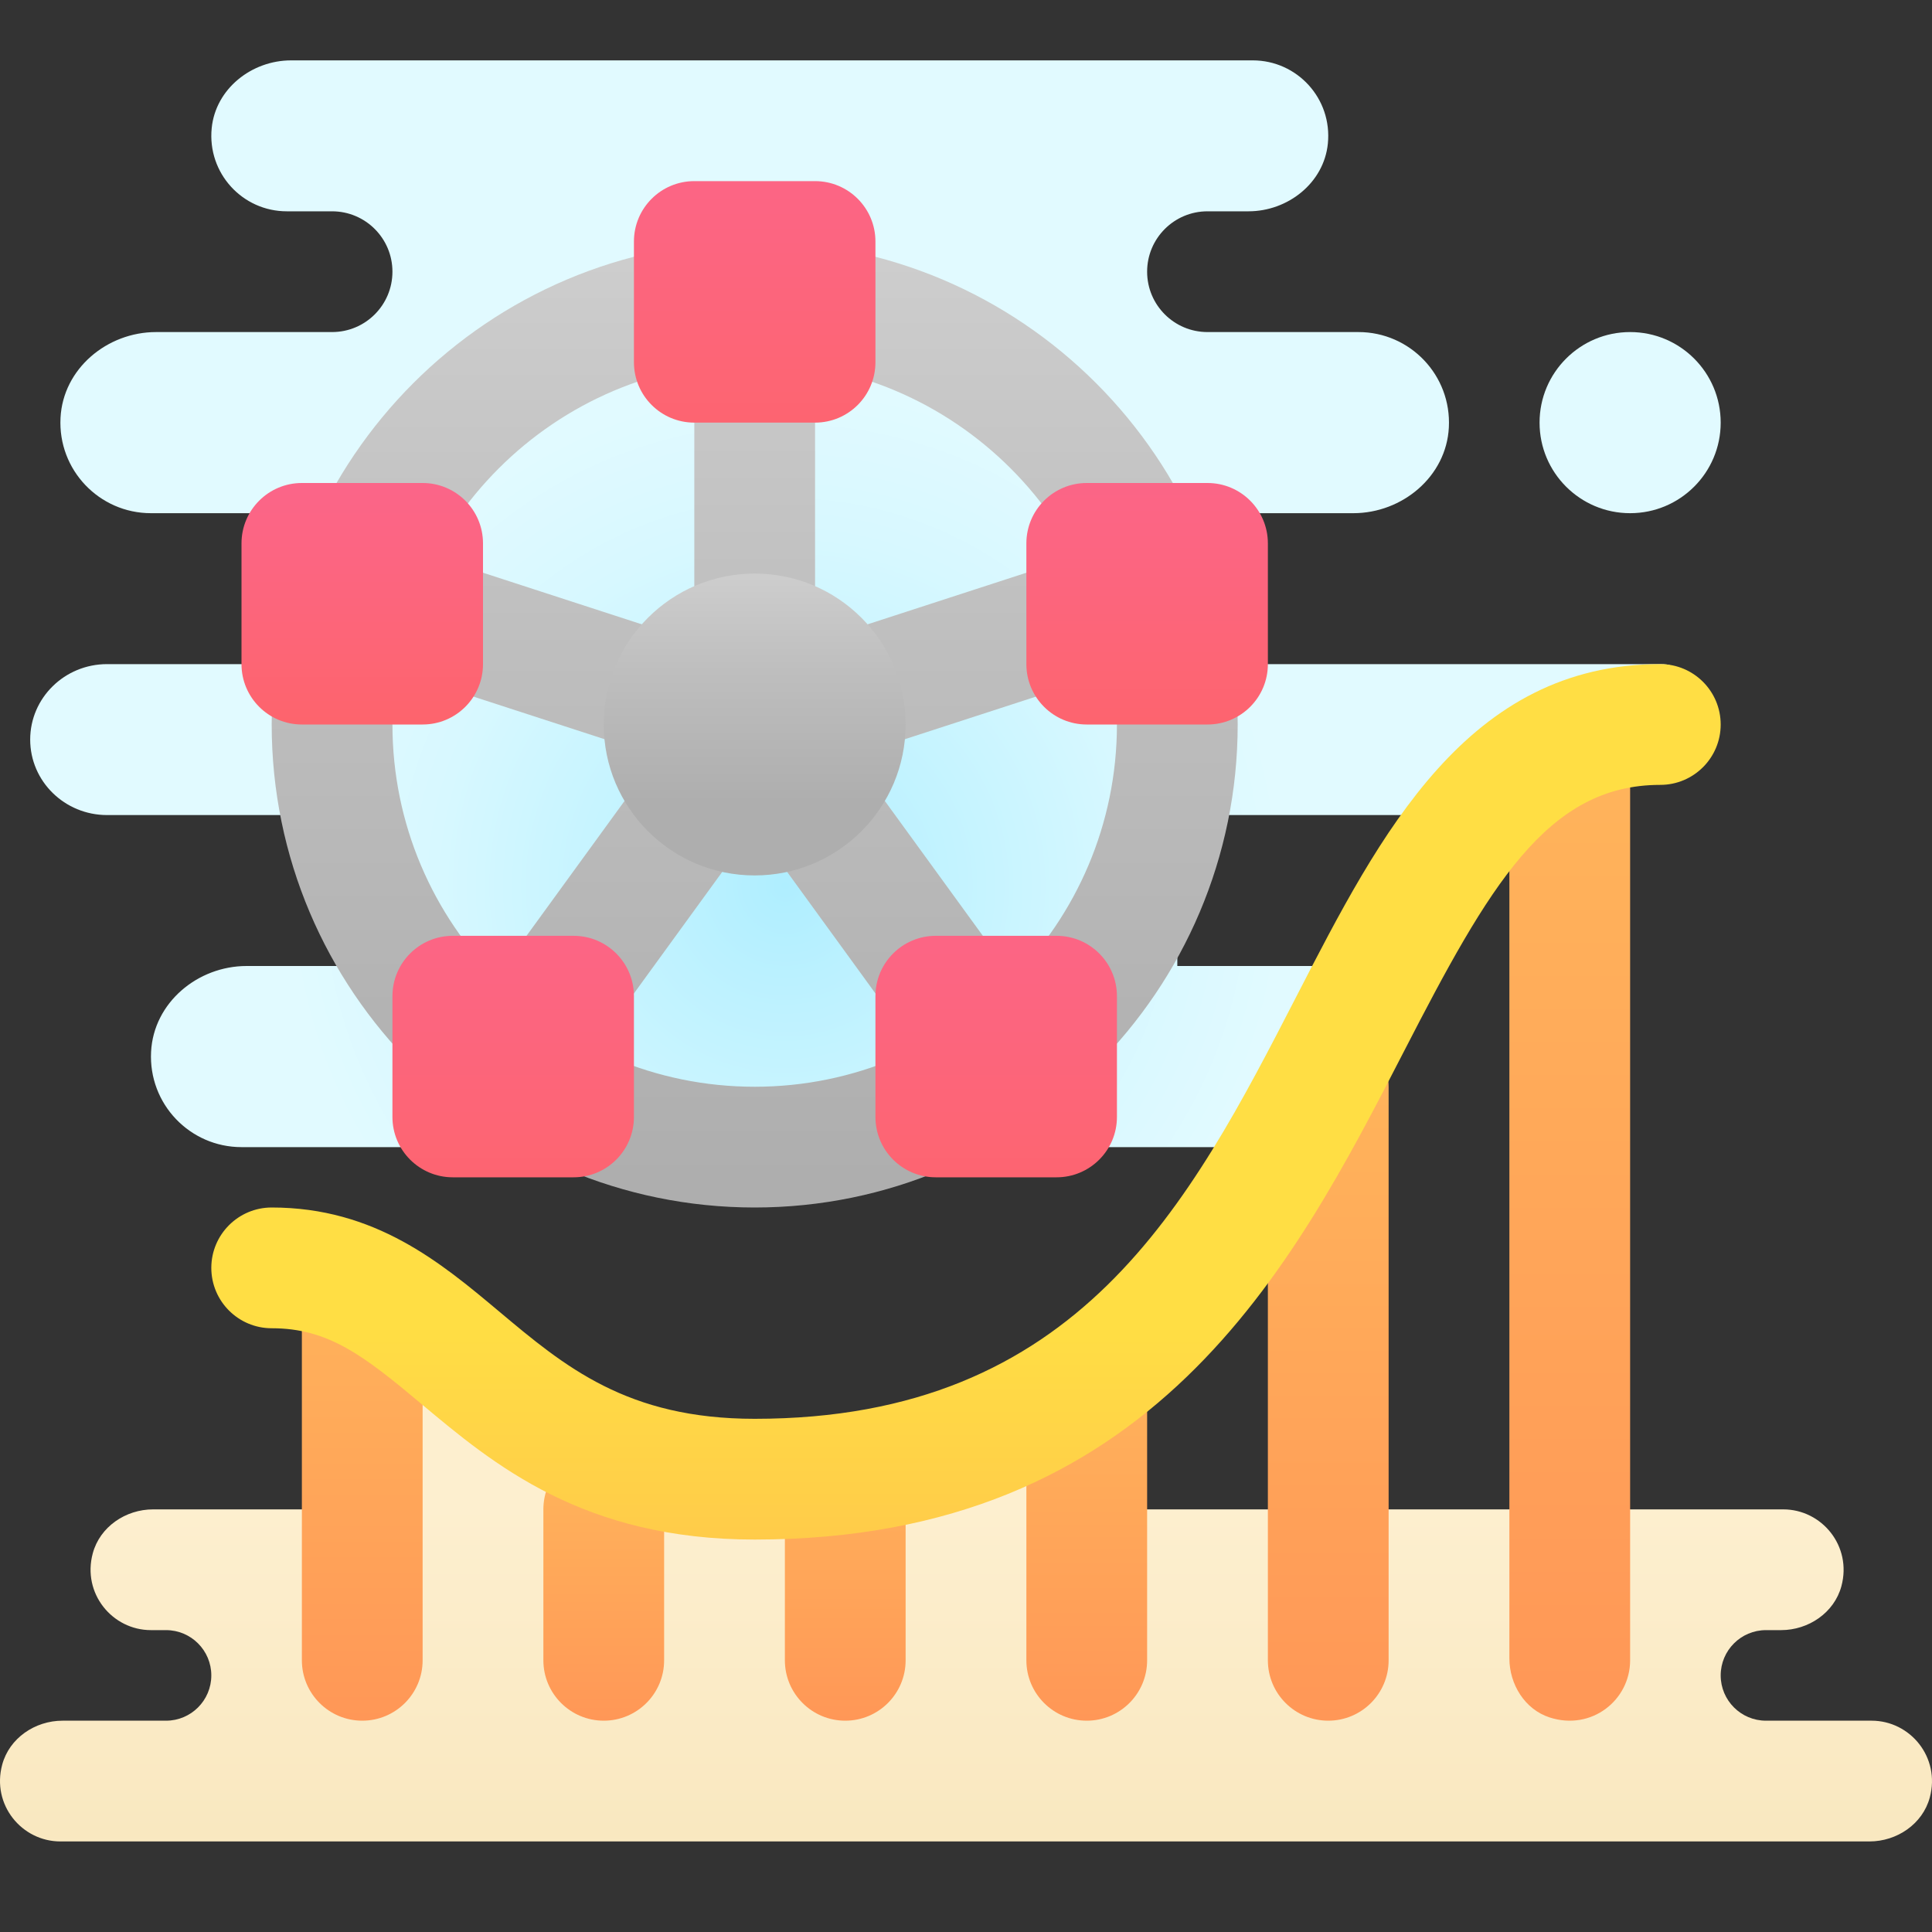 <svg xmlns="http://www.w3.org/2000/svg"  viewBox="0 0 64 64" width="64px" height="64px"><rect x="0" y="0" width="64" height="64" fill="#333333" stroke="none"/><radialGradient id="KZFAA_TnbcXQyVXpXsH1aa" cx="26.021" cy="36.66" r="16.528" gradientTransform="matrix(1 0 0 -1 0 66)" gradientUnits="userSpaceOnUse"><stop offset="0" stop-color="#afeeff"/><stop offset=".193" stop-color="#bbf1ff"/><stop offset=".703" stop-color="#d7f8ff"/><stop offset="1" stop-color="#e1faff"/></radialGradient><path fill="url(#KZFAA_TnbcXQyVXpXsH1aa)" d="M54.992,22H40v-5h4.83c1.624,0,3.081-1.216,3.165-2.839C48.086,12.431,46.71,11,45,11h-5	c-1.105,0-2-0.895-2-2l0,0c0-1.105,0.895-2,2-2h1.357c1.308,0,2.499-0.941,2.63-2.242C44.137,3.261,42.966,2,41.5,2H9.643	c-1.308,0-2.499,0.941-2.63,2.242C6.863,5.738,8.034,7,9.5,7H11c1.105,0,2,0.895,2,2l0,0c0,1.105-0.895,2-2,2H5.17	c-1.624,0-3.081,1.216-3.165,2.839C1.914,15.569,3.29,17,5,17h7v5H3.547C2.14,22,1,23.119,1,24.5S2.14,27,3.547,27H12v5H8.17	c-1.624,0-3.081,1.216-3.165,2.839C4.914,36.569,6.29,38,8,38h35c1.658,0,3.002-1.36,3-3.018C45.998,33.333,45.651,32,44,32h-5v-5	h12.426c1.407,0,2.547-1.119,2.547-2.5S56.398,22,54.992,22z"/><linearGradient id="KZFAA_TnbcXQyVXpXsH1ab" x1="32" x2="32" y1="-16.617" y2="25.345" gradientTransform="matrix(1 0 0 -1 0 66)" gradientUnits="userSpaceOnUse"><stop offset="0" stop-color="#e9ce8e"/><stop offset="0" stop-color="#e9ce8e"/><stop offset=".241" stop-color="#f1dca9"/><stop offset=".432" stop-color="#fff2d4"/><stop offset=".521" stop-color="#f9e8c0"/><stop offset=".782" stop-color="#fdefcf"/></linearGradient><path fill="url(#KZFAA_TnbcXQyVXpXsH1ab)" d="M62,57h-3.5c-0.828,0-1.5-0.672-1.5-1.5s0.672-1.5,1.5-1.5H59	c0.911,0,1.762-0.577,1.999-1.456c0.358-1.33-0.65-2.544-1.927-2.544H35v-2h-7v2h-8v-2l-8-4v6H5.072	c-0.911,0-1.762,0.577-1.999,1.456C2.715,52.786,3.723,54,5,54h0.5C6.328,54,7,54.672,7,55.5S6.328,57,5.5,57H2.072	c-0.911,0-1.762,0.577-1.999,1.456C-0.285,59.786,0.723,61,2,61h22h0.5h4h6h4H41h20.928c0.911,0,1.762-0.577,1.999-1.456	C64.285,58.214,63.277,57,62,57z"/><linearGradient id="KZFAA_TnbcXQyVXpXsH1ac" x1="25" x2="25" y1="57.809" y2="25.708" gradientTransform="matrix(1 0 0 -1 0 66)" gradientUnits="userSpaceOnUse"><stop offset="0" stop-color="#cdcdcd"/><stop offset=".419" stop-color="#bebebe"/><stop offset="1" stop-color="#aeaeae"/></linearGradient><polygon fill="url(#KZFAA_TnbcXQyVXpXsH1ac)" points="38.933,21.576 37.696,17.771 27,21.247 27,10 23,10 23,21.247 12.303,17.771 11.067,21.576 21.764,25.052 15.153,34.15 18.389,36.502 25,27.403 31.61,36.502 34.847,34.15 28.236,25.052"/><linearGradient id="KZFAA_TnbcXQyVXpXsH1ad" x1="25" x2="25" y1="46.915" y2="39.425" gradientTransform="matrix(1 0 0 -1 0 66)" gradientUnits="userSpaceOnUse"><stop offset="0" stop-color="#cdcdcd"/><stop offset=".419" stop-color="#bebebe"/><stop offset="1" stop-color="#aeaeae"/></linearGradient><circle cx="25" cy="24" r="5" fill="url(#KZFAA_TnbcXQyVXpXsH1ad)"/><linearGradient id="KZFAA_TnbcXQyVXpXsH1ae" x1="25" x2="25" y1="57.425" y2="26.87" gradientTransform="matrix(1 0 0 -1 0 66)" gradientUnits="userSpaceOnUse"><stop offset="0" stop-color="#cdcdcd"/><stop offset=".419" stop-color="#bebebe"/><stop offset="1" stop-color="#aeaeae"/></linearGradient><path fill="url(#KZFAA_TnbcXQyVXpXsH1ae)" d="M25,40c-8.822,0-16-7.178-16-16S16.178,8,25,8s16,7.178,16,16S33.822,40,25,40z M25,12	c-6.617,0-12,5.383-12,12s5.383,12,12,12s12-5.383,12-12S31.617,12,25,12z"/><linearGradient id="KZFAA_TnbcXQyVXpXsH1af" x1="25" x2="25" y1="40.014" y2="74.85" gradientTransform="matrix(1 0 0 -1 0 66)" gradientUnits="userSpaceOnUse"><stop offset="0" stop-color="#ff634d"/><stop offset=".204" stop-color="#fe6464"/><stop offset=".521" stop-color="#fc6581"/><stop offset=".794" stop-color="#fa6694"/><stop offset=".989" stop-color="#fa669a"/><stop offset="1" stop-color="#fa669a"/></linearGradient><path fill="url(#KZFAA_TnbcXQyVXpXsH1af)" d="M23,6h4c1.105,0,2,0.895,2,2v4c0,1.105-0.895,2-2,2h-4c-1.105,0-2-0.895-2-2V8	C21,6.895,21.895,6,23,6z"/><linearGradient id="KZFAA_TnbcXQyVXpXsH1ag" x1="33" x2="33" y1="15.014" y2="49.849" gradientTransform="matrix(1 0 0 -1 0 66)" gradientUnits="userSpaceOnUse"><stop offset="0" stop-color="#ff634d"/><stop offset=".204" stop-color="#fe6464"/><stop offset=".521" stop-color="#fc6581"/><stop offset=".794" stop-color="#fa6694"/><stop offset=".989" stop-color="#fa669a"/><stop offset="1" stop-color="#fa669a"/></linearGradient><path fill="url(#KZFAA_TnbcXQyVXpXsH1ag)" d="M31,31h4c1.105,0,2,0.895,2,2v4c0,1.105-0.895,2-2,2h-4c-1.105,0-2-0.895-2-2v-4	C29,31.895,29.895,31,31,31z"/><linearGradient id="KZFAA_TnbcXQyVXpXsH1ah" x1="17" x2="17" y1="15.014" y2="49.849" gradientTransform="matrix(1 0 0 -1 0 66)" gradientUnits="userSpaceOnUse"><stop offset="0" stop-color="#ff634d"/><stop offset=".204" stop-color="#fe6464"/><stop offset=".521" stop-color="#fc6581"/><stop offset=".794" stop-color="#fa6694"/><stop offset=".989" stop-color="#fa669a"/><stop offset="1" stop-color="#fa669a"/></linearGradient><path fill="url(#KZFAA_TnbcXQyVXpXsH1ah)" d="M15,31h4c1.105,0,2,0.895,2,2v4c0,1.105-0.895,2-2,2h-4c-1.105,0-2-0.895-2-2v-4	C13,31.895,13.895,31,15,31z"/><linearGradient id="KZFAA_TnbcXQyVXpXsH1ai" x1="12" x2="12" y1="34.872" y2="58.855" gradientTransform="matrix(1 0 0 -1 0 66)" gradientUnits="userSpaceOnUse"><stop offset="0" stop-color="#ff634d"/><stop offset=".204" stop-color="#fe6464"/><stop offset=".521" stop-color="#fc6581"/><stop offset=".794" stop-color="#fa6694"/><stop offset=".989" stop-color="#fa669a"/><stop offset="1" stop-color="#fa669a"/></linearGradient><path fill="url(#KZFAA_TnbcXQyVXpXsH1ai)" d="M8,22v-4c0-1.105,0.895-2,2-2h4c1.105,0,2,0.895,2,2v4c0,1.105-0.895,2-2,2h-4	C8.895,24,8,23.105,8,22z"/><linearGradient id="KZFAA_TnbcXQyVXpXsH1aj" x1="38" x2="38" y1="32.894" y2="61.227" gradientTransform="matrix(1 0 0 -1 0 66)" gradientUnits="userSpaceOnUse"><stop offset="0" stop-color="#ff634d"/><stop offset=".204" stop-color="#fe6464"/><stop offset=".521" stop-color="#fc6581"/><stop offset=".794" stop-color="#fa6694"/><stop offset=".989" stop-color="#fa669a"/><stop offset="1" stop-color="#fa669a"/></linearGradient><path fill="url(#KZFAA_TnbcXQyVXpXsH1aj)" d="M34,22v-4c0-1.105,0.895-2,2-2h4c1.105,0,2,0.895,2,2v4c0,1.105-0.895,2-2,2h-4	C34.895,24,34,23.105,34,22z"/><linearGradient id="KZFAA_TnbcXQyVXpXsH1ak" x1="12" x2="12" y1="9" y2="25" gradientTransform="matrix(1 0 0 -1 0 66)" gradientUnits="userSpaceOnUse"><stop offset="0" stop-color="#ff9757"/><stop offset="1" stop-color="#ffb65b"/></linearGradient><path fill="url(#KZFAA_TnbcXQyVXpXsH1ak)" d="M12,57c-1.104,0-2-0.896-2-2V43c0-1.104,0.896-2,2-2s2,0.896,2,2v12	C14,56.104,13.104,57,12,57z"/><linearGradient id="KZFAA_TnbcXQyVXpXsH1al" x1="20" x2="20" y1="9" y2="18" gradientTransform="matrix(1 0 0 -1 0 66)" gradientUnits="userSpaceOnUse"><stop offset="0" stop-color="#ff9757"/><stop offset="1" stop-color="#ffb65b"/></linearGradient><path fill="url(#KZFAA_TnbcXQyVXpXsH1al)" d="M20,57c-1.104,0-2-0.896-2-2v-5c0-1.104,0.896-2,2-2s2,0.896,2,2v5	C22,56.104,21.104,57,20,57z"/><linearGradient id="KZFAA_TnbcXQyVXpXsH1am" x1="28" x2="28" y1="9" y2="19" gradientTransform="matrix(1 0 0 -1 0 66)" gradientUnits="userSpaceOnUse"><stop offset="0" stop-color="#ff9757"/><stop offset="1" stop-color="#ffb65b"/></linearGradient><path fill="url(#KZFAA_TnbcXQyVXpXsH1am)" d="M28,57c-1.104,0-2-0.896-2-2v-6c0-1.104,0.896-2,2-2s2,0.896,2,2v6	C30,56.104,29.104,57,28,57z"/><linearGradient id="KZFAA_TnbcXQyVXpXsH1an" x1="36" x2="36" y1="9" y2="22" gradientTransform="matrix(1 0 0 -1 0 66)" gradientUnits="userSpaceOnUse"><stop offset="0" stop-color="#ff9757"/><stop offset="1" stop-color="#ffb65b"/></linearGradient><path fill="url(#KZFAA_TnbcXQyVXpXsH1an)" d="M36,57c-1.104,0-2-0.896-2-2v-9c0-1.104,0.896-2,2-2s2,0.896,2,2v9	C38,56.104,37.104,57,36,57z"/><linearGradient id="KZFAA_TnbcXQyVXpXsH1ao" x1="44" x2="44" y1="9" y2="32" gradientTransform="matrix(1 0 0 -1 0 66)" gradientUnits="userSpaceOnUse"><stop offset="0" stop-color="#ff9757"/><stop offset="1" stop-color="#ffb65b"/></linearGradient><path fill="url(#KZFAA_TnbcXQyVXpXsH1ao)" d="M44,57c-1.104,0-2-0.896-2-2V36c0-1.104,0.896-2,2-2s2,0.896,2,2v19	C46,56.104,45.104,57,44,57z"/><linearGradient id="KZFAA_TnbcXQyVXpXsH1ap" x1="52" x2="52" y1="9" y2="43" gradientTransform="matrix(1 0 0 -1 0 66)" gradientUnits="userSpaceOnUse"><stop offset="0" stop-color="#ff9757"/><stop offset="1" stop-color="#ffb65b"/></linearGradient><path fill="url(#KZFAA_TnbcXQyVXpXsH1ap)" d="M51.332,56.892C50.511,56.625,50,55.796,50,54.932V25.068c0-0.864,0.511-1.692,1.332-1.959	C52.719,22.657,54,23.679,54,25v30C54,56.321,52.719,57.343,51.332,56.892z"/><linearGradient id="KZFAA_TnbcXQyVXpXsH1aq" x1="32" x2="32" y1="5.17" y2="22.132" gradientTransform="matrix(1 0 0 -1 0 66)" gradientUnits="userSpaceOnUse"><stop offset="0" stop-color="#feaa53"/><stop offset=".612" stop-color="#ffcd49"/><stop offset="1" stop-color="#ffde44"/></linearGradient><path fill="url(#KZFAA_TnbcXQyVXpXsH1aq)" d="M25,51c-5.682,0-8.655-2.493-11.044-4.496C12.048,44.905,10.878,44,9,44	c-1.104,0-2-0.896-2-2s0.896-2,2-2c3.424,0,5.604,1.827,7.526,3.438C18.71,45.271,20.773,47,25,47	c10.74,0,14.406-7.12,17.952-14.005C45.736,27.59,48.614,22,55,22c1.104,0,2,0.896,2,2s-0.896,2-2,2	c-3.756,0-5.674,3.354-8.491,8.826C42.798,42.032,38.179,51,25,51z"/><radialGradient id="KZFAA_TnbcXQyVXpXsH1ar" cx="26.021" cy="36.66" r="16.528" gradientTransform="matrix(1 0 0 -1 0 66)" gradientUnits="userSpaceOnUse"><stop offset="0" stop-color="#afeeff"/><stop offset=".193" stop-color="#bbf1ff"/><stop offset=".703" stop-color="#d7f8ff"/><stop offset="1" stop-color="#e1faff"/></radialGradient><path fill="url(#KZFAA_TnbcXQyVXpXsH1ar)" d="M54,17L54,17c-1.657,0-3-1.343-3-3l0,0c0-1.657,1.343-3,3-3l0,0c1.657,0,3,1.343,3,3l0,0	C57,15.657,55.657,17,54,17z"/></svg>